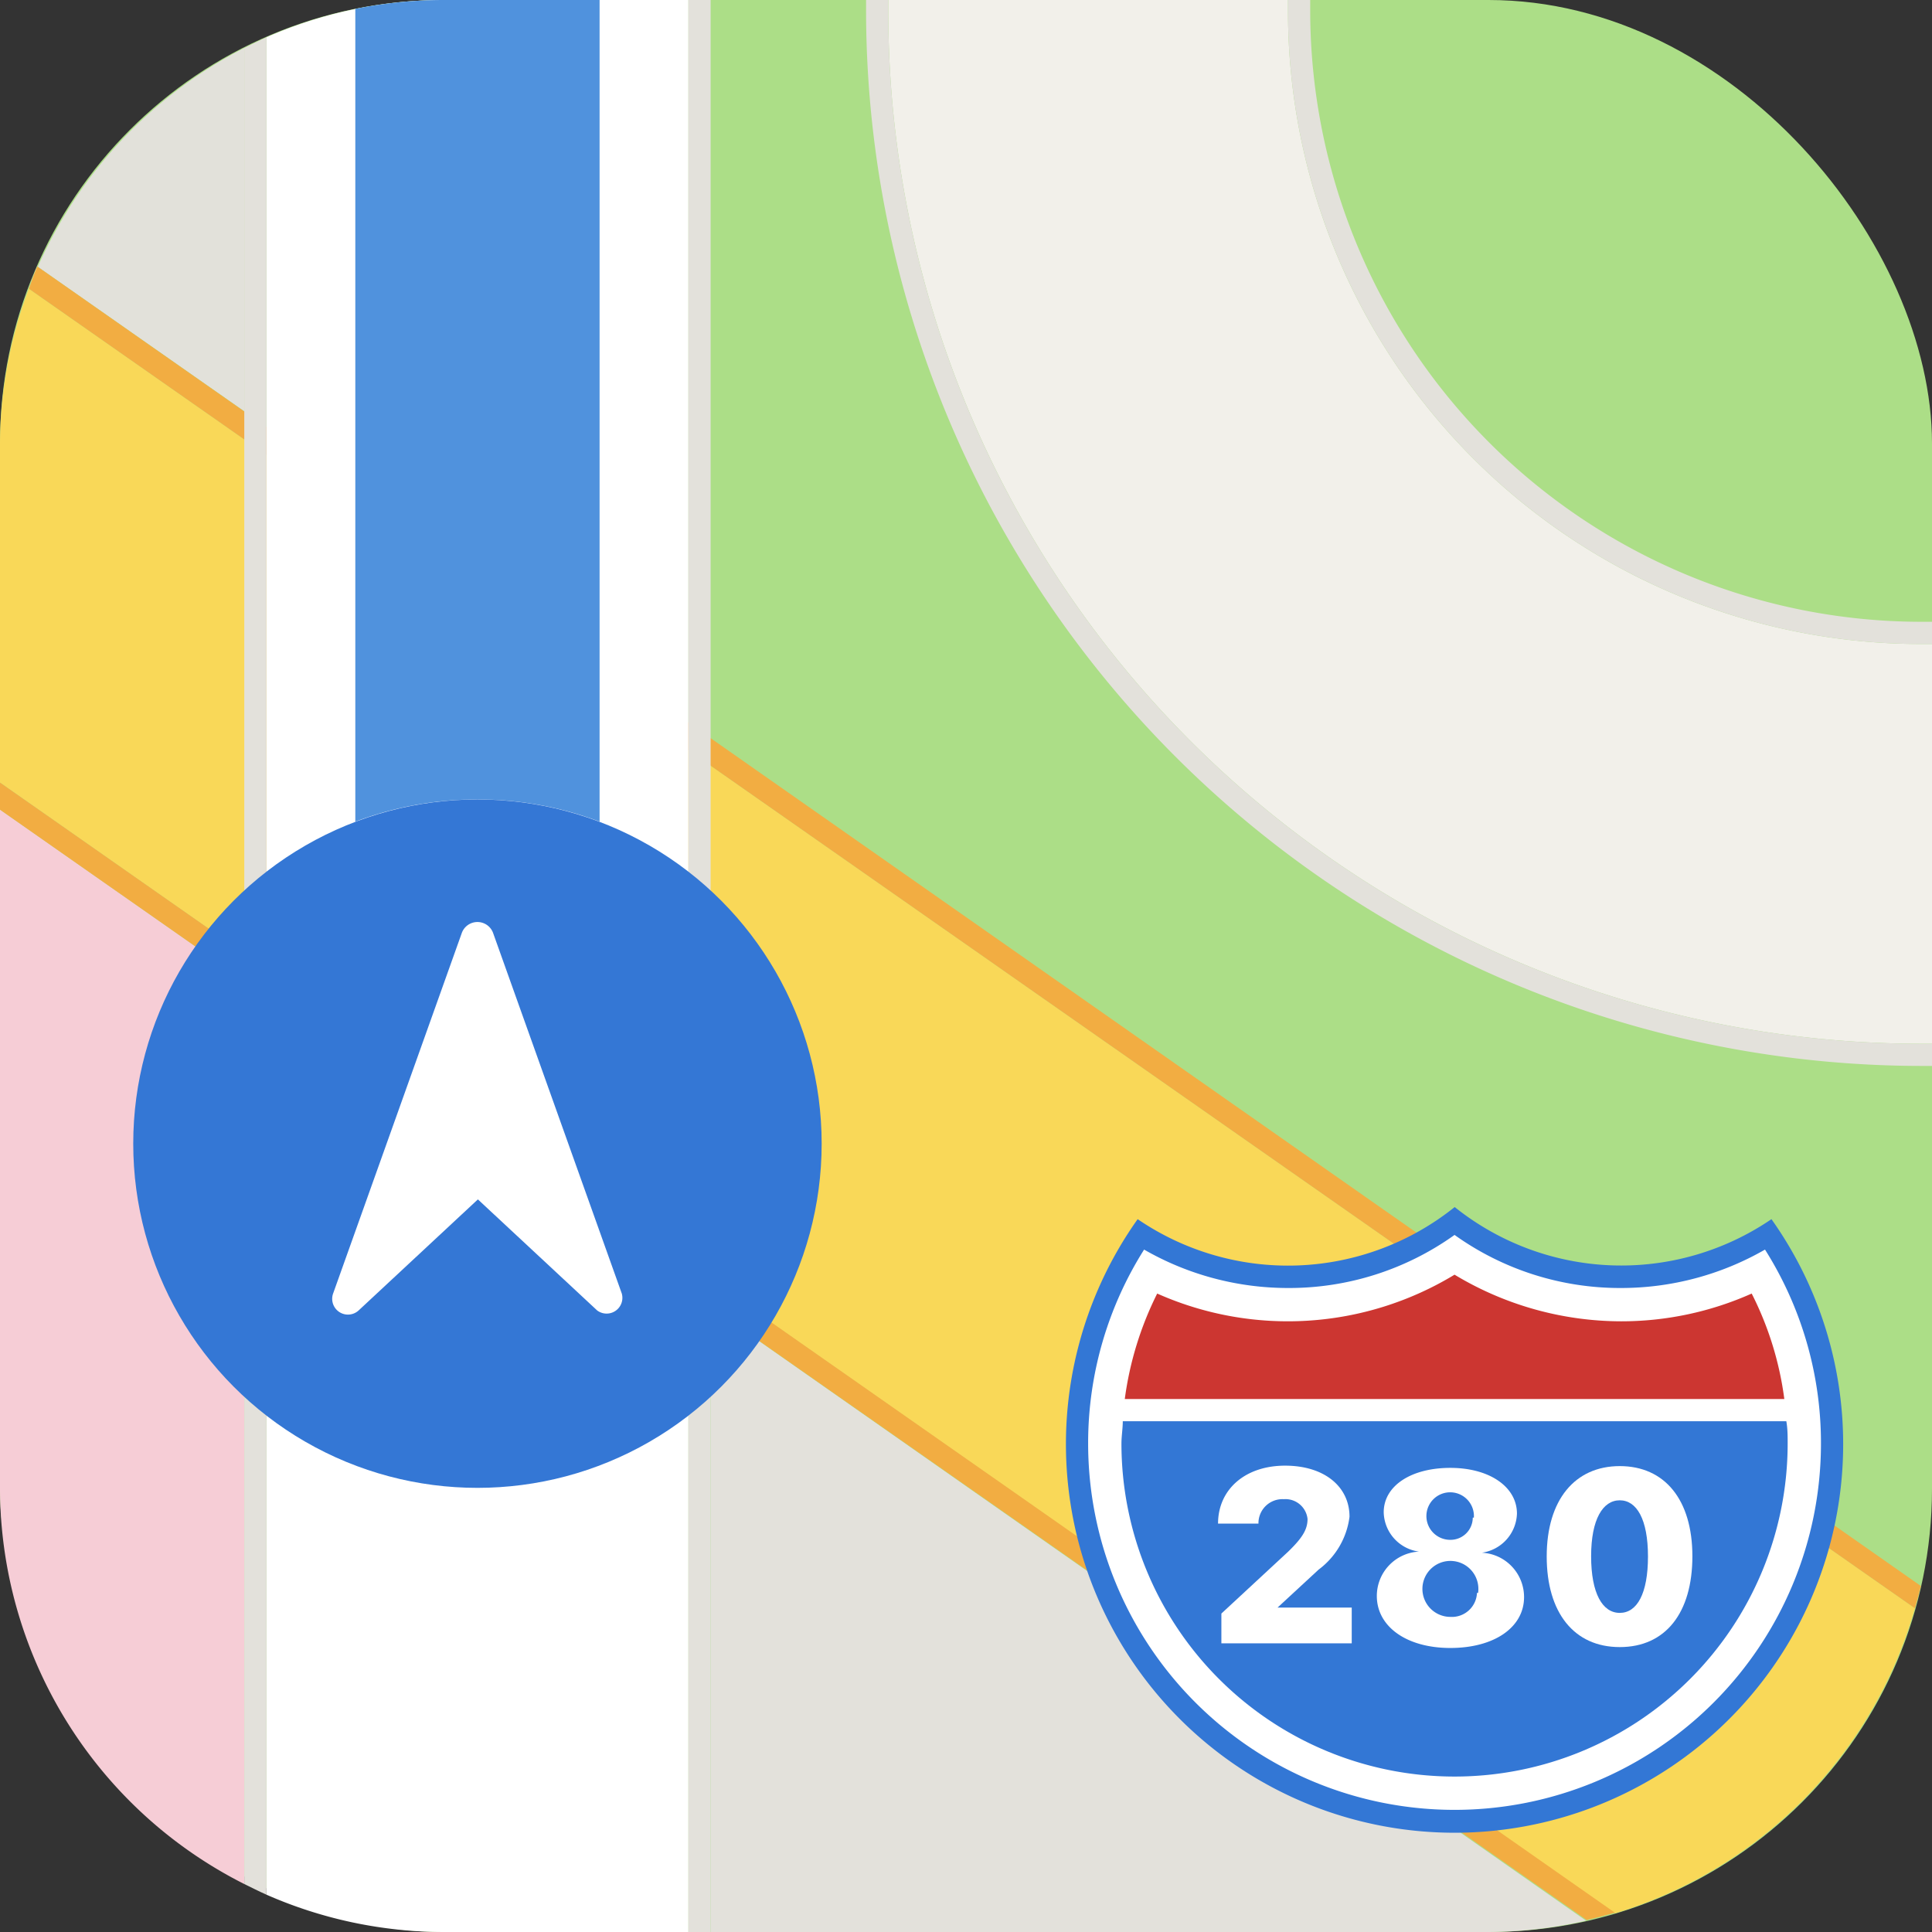 <svg xmlns="http://www.w3.org/2000/svg" viewBox="0 0 87 87"><rect x="0" y="0" width="87" height="87" fill="#333333" stroke="none"/><defs><style>.cls-1{isolation:isolate;}.cls-2{fill:#acde87;}.cls-3{fill:#e2e1da;}.cls-4{fill:#f6cdd6;}.cls-14,.cls-5{fill:#e3e1db;}.cls-6{fill:#f9d858;}.cls-7{fill:#f2ad42;}.cls-8{fill:#f2f0ea;}.cls-14,.cls-9{mix-blend-mode:multiply;}.cls-10{fill:#fff;}.cls-11{fill:#3377d5;}.cls-12{fill:#cc3631;}.cls-13{fill:#5092dd;}.cls-15{fill:#3477d5;}</style></defs><title>map</title><g class="cls-1"><g id="圖層_2" data-name="圖層 2"><g id="Layer_1" data-name="Layer 1"><rect class="cls-2" width="87" height="87" rx="19.97"/><path class="cls-3" d="M1.68,12,11,18.52V2.16A20.23,20.23,0,0,0,1.3,13C1.43,12.63,1.54,12.31,1.68,12Z"/><path class="cls-4" d="M11,44.16,0,36.46V67A20,20,0,0,0,11,84.84Z"/><path class="cls-5" d="M32,58.86V87H67a20.17,20.17,0,0,0,4.42-.51Z"/><path class="cls-6" d="M1.3,13A19.88,19.88,0,0,0,0,20V35.24L72.72,86.16A20.09,20.09,0,0,0,86.23,72.42Z"/><path class="cls-7" d="M0,36.46l71.45,50c.43-.1.85-.21,1.27-.33L0,35.24Z"/><path class="cls-7" d="M1.3,13,86.23,72.42c.1-.34.19-.68.27-1L1.68,12C1.54,12.31,1.43,12.63,1.3,13Z"/><path class="cls-8" d="M87,47V29h-.5A28.5,28.5,0,0,1,58,.5c0-.17,0-.33,0-.5H40c0,.17,0,.33,0,.5A46.5,46.5,0,0,0,86.5,47Z"/><g class="cls-9"><path class="cls-5" d="M87,48V47h-.5A46.5,46.5,0,0,1,40,.5c0-.17,0-.33,0-.5H39c0,.17,0,.33,0,.5A47.56,47.56,0,0,0,86.5,48Z"/><path class="cls-5" d="M86.5,29H87V28h-.5A27.54,27.54,0,0,1,59,.5c0-.17,0-.33,0-.5H58c0,.17,0,.33,0,.5A28.5,28.5,0,0,0,86.5,29Z"/></g><path class="cls-10" d="M12,85.32A19.86,19.86,0,0,0,20,87H31V0H20a19.86,19.86,0,0,0-8,1.68Z"/><path class="cls-10" d="M65.5,82A17,17,0,0,1,51.36,55.59,12.48,12.48,0,0,0,65.5,55a12.48,12.48,0,0,0,14.14.6A17,17,0,0,1,65.5,82Z"/><path class="cls-11" d="M65.5,55.61A12.8,12.8,0,0,0,73,58a13,13,0,0,0,6.48-1.73A16.31,16.31,0,0,1,82,65a16.5,16.5,0,0,1-33,0,16.31,16.31,0,0,1,2.52-8.73A13,13,0,0,0,58,58a12.8,12.8,0,0,0,7.5-2.39m0-1.25a12,12,0,0,1-14.27.54,17.5,17.5,0,1,0,28.54,0,12,12,0,0,1-14.27-.55Z"/><path class="cls-12" d="M80.35,63a14.66,14.66,0,0,0-1.47-4.75A14.4,14.4,0,0,1,73,59.5a14.56,14.56,0,0,1-7.5-2.1,14.47,14.47,0,0,1-13.39.85A15,15,0,0,0,50.65,63Z"/><path class="cls-11" d="M50.56,64c0,.33-.06.67-.06,1a15,15,0,0,0,30,0c0-.33,0-.67-.06-1Z"/><path class="cls-10" d="M57.87,66c1.76,0,2.9.94,2.9,2.3a3.51,3.51,0,0,1-1.39,2.38l-1.85,1.71v0h3.34V74H55V72.66l3-2.78c.64-.62.88-1,.88-1.48a1,1,0,0,0-1.07-.89,1.08,1.08,0,0,0-1.14,1.1v0H54.85v0C54.85,67.08,56.06,66,57.87,66Z"/><path class="cls-10" d="M62,71.87a2,2,0,0,1,1.9-2v0a1.83,1.83,0,0,1-1.59-1.77c0-1.19,1.23-2,3-2s3,.86,3,2.06a1.84,1.84,0,0,1-1.58,1.76v0a2,2,0,0,1,1.9,2c0,1.36-1.34,2.29-3.32,2.29S62,73.24,62,71.87Zm4.56-.14a1.26,1.26,0,1,0-1.25,1.08A1.13,1.13,0,0,0,66.51,71.73Zm-.19-3.39a1.07,1.07,0,1,0-1.06,1A1,1,0,0,0,66.32,68.34Z"/><path class="cls-10" d="M69.65,70.09c0-2.55,1.27-4.07,3.29-4.07s3.27,1.51,3.27,4.06S75,74.17,72.94,74.17,69.65,72.62,69.65,70.09Zm4.56,0c0-1.68-.51-2.53-1.27-2.53s-1.29.85-1.29,2.52.51,2.55,1.29,2.55S74.21,71.76,74.21,70.09Z"/><path class="cls-13" d="M21.5,36A15.44,15.44,0,0,1,27,37V0H20a20,20,0,0,0-4,.4V37A15.44,15.44,0,0,1,21.5,36Z"/><path class="cls-14" d="M11,84.84c.33.16.66.33,1,.48V1.68c-.34.15-.67.32-1,.48Z"/><rect class="cls-14" x="31" width="1" height="87"/><circle class="cls-15" cx="21.5" cy="51.5" r="15.5"/><path class="cls-10" d="M20.8,42,15,58.25a.71.71,0,0,0,1.15.76l5.37-5,5.37,5A.71.71,0,0,0,28,58.25L22.2,42A.75.75,0,0,0,20.8,42Z"/></g></g></g></svg>